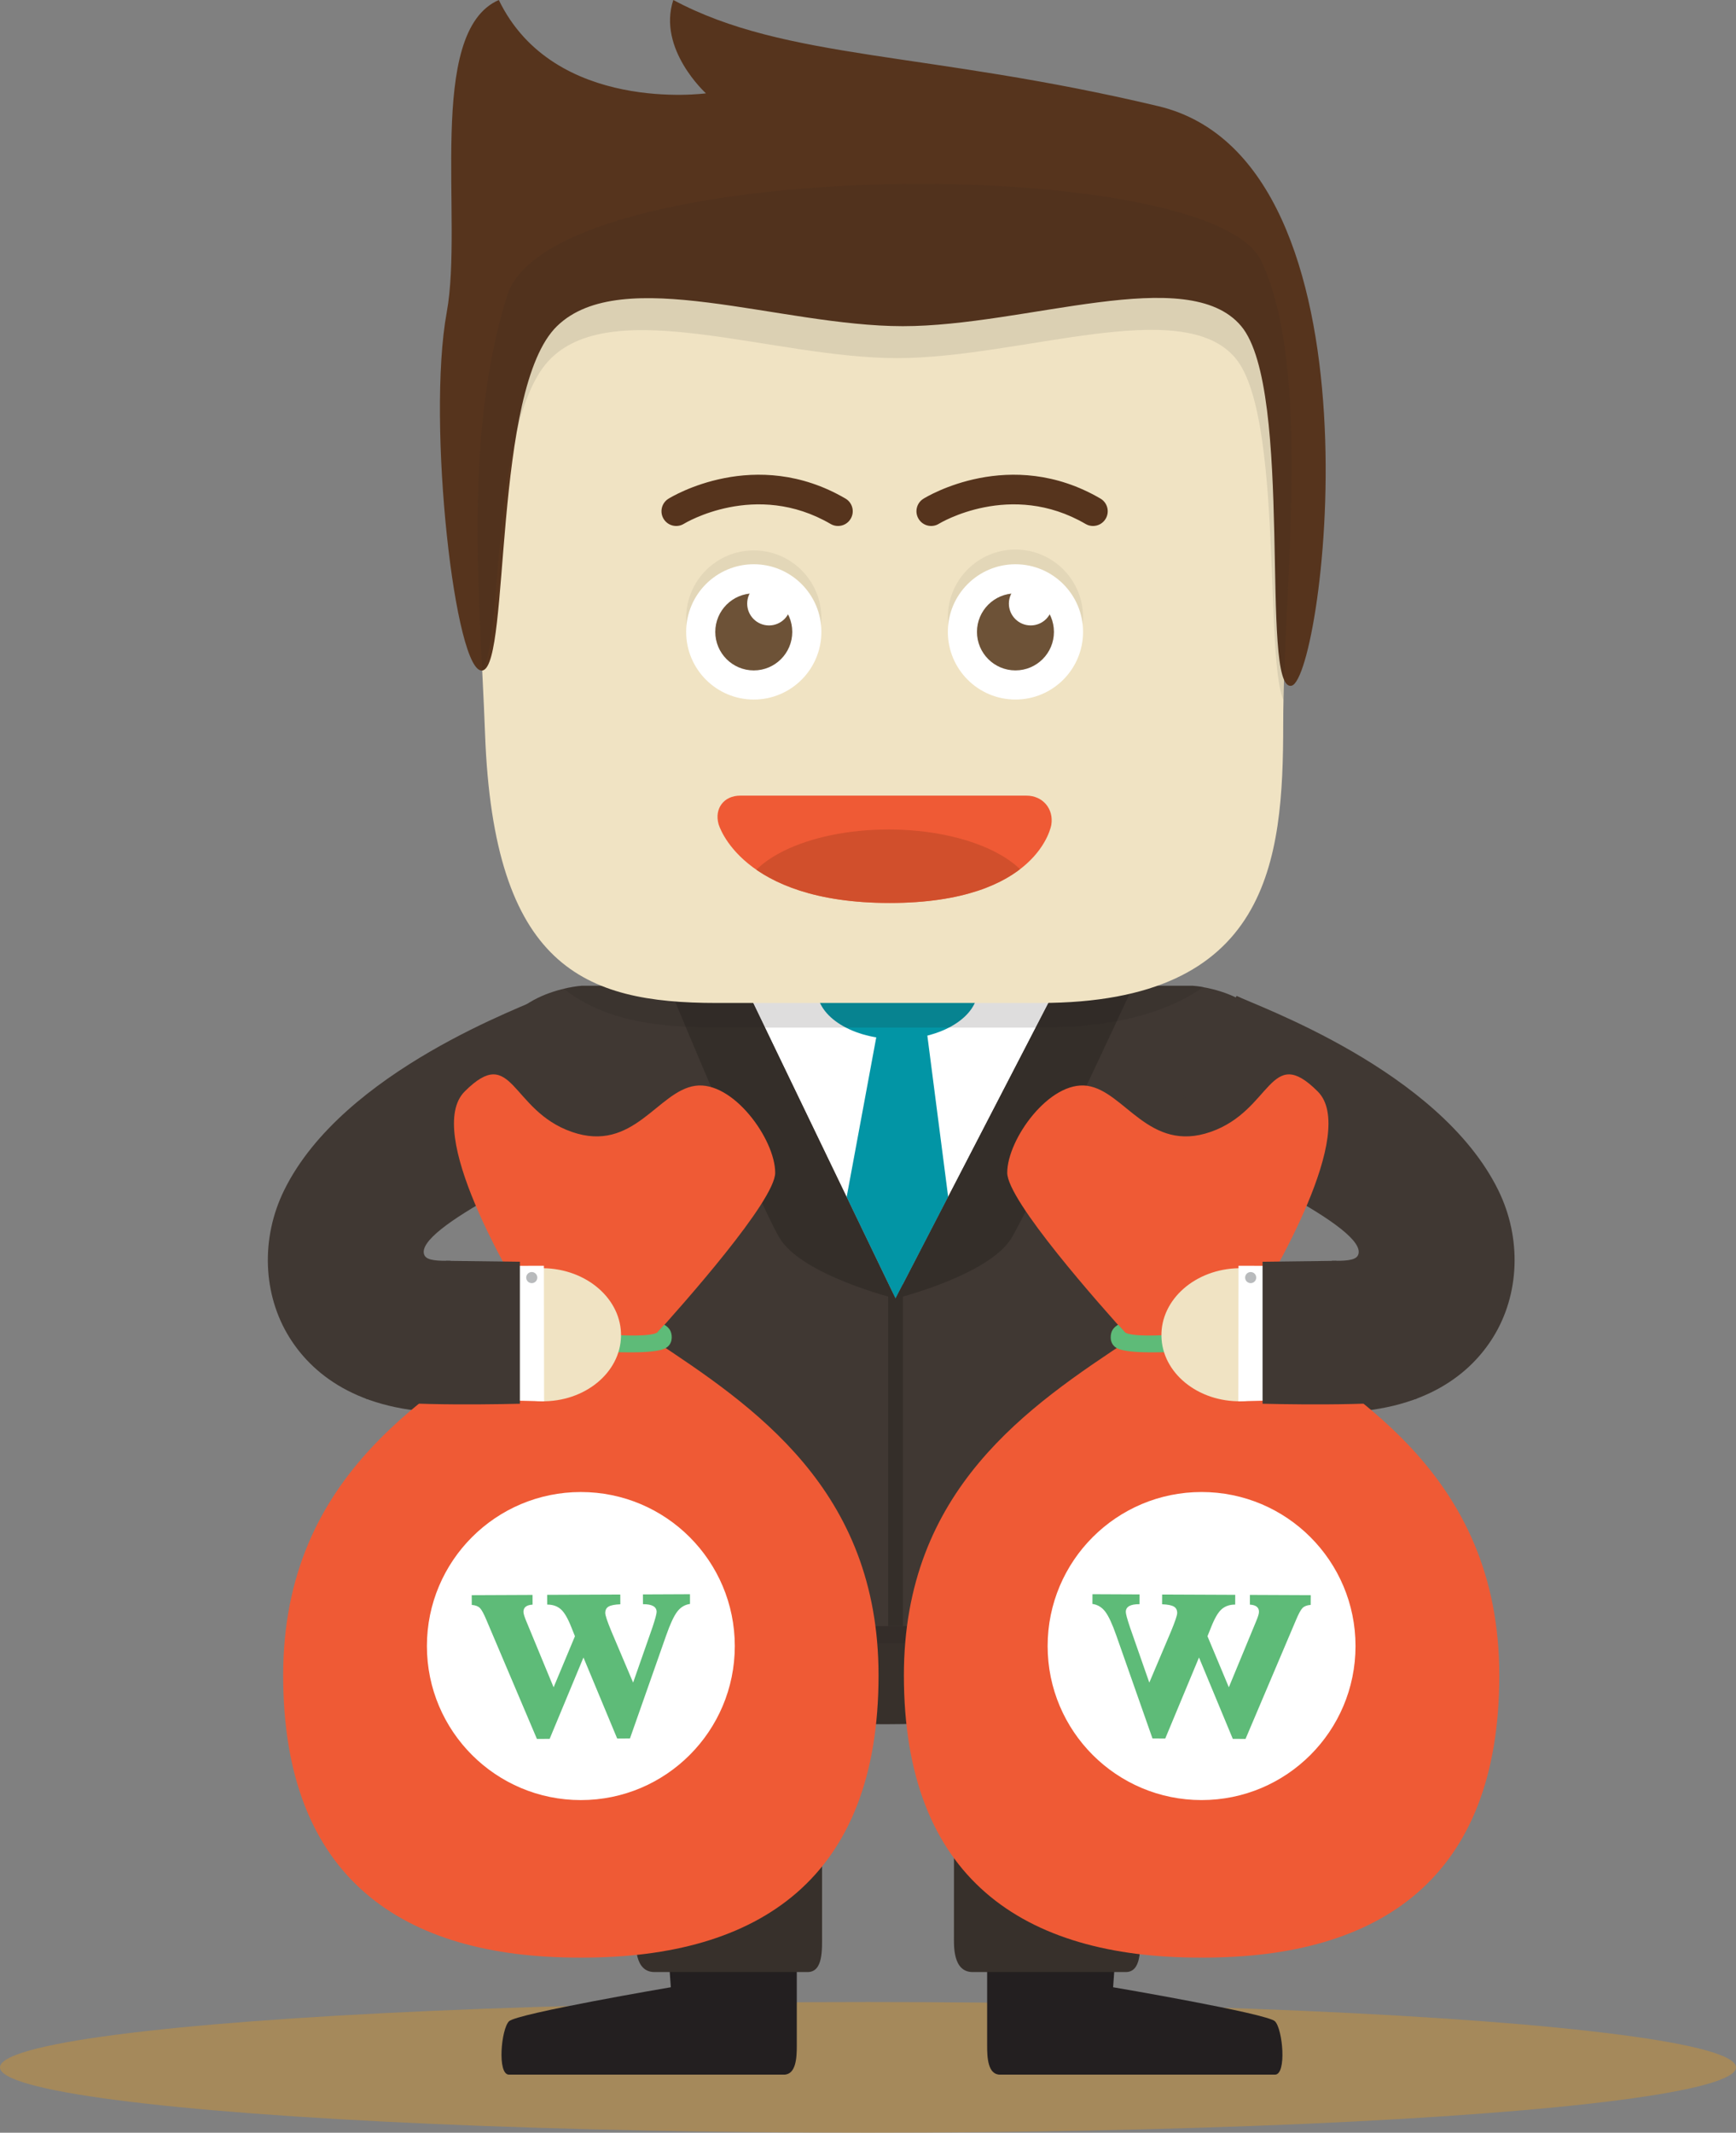 <?xml version="1.0" encoding="iso-8859-1"?>
<!-- Generator: Adobe Illustrator 17.0.0, SVG Export Plug-In . SVG Version: 6.00 Build 0)  -->
<!DOCTYPE svg PUBLIC "-//W3C//DTD SVG 1.1//EN" "http://www.w3.org/Graphics/SVG/1.1/DTD/svg11.dtd">
<svg version="1.1" xmlns="http://www.w3.org/2000/svg" xmlns:xlink="http://www.w3.org/1999/xlink" x="0px" y="0px"
	 width="149.544px" height="183.616px" viewBox="0 0 149.544 183.616" style="enable-background:new 0 0 149.544 183.616;"
	 xml:space="preserve">
<rect x="0" y="0" width="149.544" height="183.616" fill="#808080" stroke="none"/>
<g id="&#x56FE;&#x5C42;_9">
</g>
<g id="&#x56FE;&#x5C42;_8">
</g>
<g id="&#x56FE;&#x5C42;_7">
</g>
<g id="&#x56FE;&#x5C42;_6">
</g>
<g id="&#x56FE;&#x5C42;_5">
</g>
<g id="&#x56FE;&#x5C42;_4">
</g>
<g id="&#x56FE;&#x5C42;_3">
</g>
<g id="&#x56FE;&#x5C42;_2">
	<g>
		<ellipse style="opacity:0.5;fill:#CA9337;" cx="74.772" cy="177.99" rx="74.772" ry="5.626"/>
		<g>
			<g>
				<path style="fill:#37302B;" d="M106.805,136.368c0,7.409-13.703,12.081-30.586,12.081c-16.885,0-30.082-4.726-30.082-12.134
					s13.197-14.691,30.082-14.691C93.101,121.624,106.805,128.961,106.805,136.368z"/>
				<g>
					<defs>
						<path id="SVGID_57_" d="M106.648,136.368c0,7.409-13.666,12.081-30.506,12.081c-16.838,0-30-4.726-30-12.134
							s13.162-14.691,30-14.691C92.982,121.624,106.648,128.961,106.648,136.368z"/>
					</defs>
					<clipPath id="SVGID_2_">
						<use xlink:href="#SVGID_57_"  style="overflow:visible;"/>
					</clipPath>
					<path style="opacity:0.15;clip-path:url(#SVGID_2_);fill:#231F20;" d="M49.816,86.35c0,0-7.41,0.479-7.41,6.97
						c0,5.054,2.246,31.433,3.24,42.865c0.283,3.252,0.58,5.295,3.461,5.295c2.883,0,51.688,0,54.57,0
						c2.881,0,2.992-2.317,3.061-5.924c0.211-10.998,0.715-33.975,1.334-39.701c0.824-7.604-4.529-9.505-4.529-9.505H49.816z"/>
				</g>
				<g>
					<g>
						<path style="fill:#231F20;" d="M57.627,168.715c0,0.237,0.16,2.376,0.16,2.376s-13.27,2.258-13.941,2.931
							c-0.674,0.674-1.031,4.595,0,4.595c1.029,0,15.287,0,15.287,0s7.346,0,8.396,0c1.049,0,1.109-1.485,1.109-2.456
							c0-0.97,0-7.05,0-7.05L57.627,168.715z"/>
						<path style="fill:#37302B;" d="M69.566,169.784c-1.902,0-11.172,0-13.18,0c-1.742,0-1.617-2.324-1.617-3.116
							c0-0.792,0.006-25.189,0.006-25.189h16.039c0,0,0,23.764,0,25.058C70.814,167.83,70.922,169.784,69.566,169.784z"/>
					</g>
					<g>
						<path style="fill:#231F20;" d="M96.045,168.715c0,0.237-0.158,2.376-0.158,2.376s13.268,2.258,13.941,2.931
							c0.672,0.674,1.029,4.595,0,4.595c-1.031,0-15.289,0-15.289,0s-7.346,0-8.395,0c-1.051,0-1.109-1.485-1.109-2.456
							c0-0.97,0-7.05,0-7.05L96.045,168.715z"/>
						<path style="fill:#37302B;" d="M96.973,169.784c-1.9,0-11.17,0-13.18,0c-1.742,0-1.617-2.324-1.617-3.116
							c0-0.792,0.008-25.189,0.008-25.189h16.039c0,0,0,23.764,0,25.058C98.223,167.83,98.33,169.784,96.973,169.784z"/>
					</g>
				</g>
			</g>
			<g>
				<g>
					<path style="fill:#403833;" d="M102.758,84.87c0,0-13.012,0-26.32,0c-13.311,0-26.322,0-26.322,0s-7.604,0.479-7.604,6.971
						c0,5.054,2.305,31.432,3.324,42.865c0.291,3.251,0.596,5.295,3.553,5.295c1.443,0,14.111,0,27.049,0
						c12.935,0,25.603,0,27.047,0c2.957,0,3.262-2.044,3.553-5.295c1.02-11.434,3.324-37.811,3.324-42.865
						C110.361,85.35,102.758,84.87,102.758,84.87z"/>
					<polygon style="fill:#FFFFFF;" points="64.162,84.87 77.142,111.802 91.084,84.87 					"/>
					<g>
						<ellipse style="fill:#0295A5;" cx="77.306" cy="85.186" rx="6.927" ry="4.278"/>
						<polygon style="fill:#0295A5;" points="76.248,85.187 72.932,103.062 77.144,111.802 81.678,103.049 79.371,85.187 						"/>
					</g>
					<path style="fill:#342E29;" d="M91.084,84.87l6.273,0.584c0,0-8.297,17.843-10.197,21.09
						c-1.902,3.248-10.018,5.258-10.018,5.258L91.084,84.87z"/>
					<path style="fill:#342E29;" d="M64.162,84.87l-6.402,0.406c0,0,7.467,18.021,9.369,21.268c1.9,3.248,10.016,5.258,10.016,5.258
						L64.162,84.87z"/>
				</g>
				<polygon style="fill:#342E29;" points="77.779,140.001 76.512,140.001 76.512,110.57 77.142,111.802 77.779,110.578 				"/>
			</g>
			<g>
				<defs>
					<path id="SVGID_59_" d="M50.068,84.87c0,0-7.605,0.479-7.605,6.971c0,5.054,2.305,31.432,3.326,42.865
						c0.289,3.251,0.594,5.295,3.551,5.295s51.494,0,54.451,0s3.07-2.318,3.141-5.925c0.217-10.998,2.438-33.996,3.344-39.686
						c1.277-8.041-5.723-9.521-7.518-9.521C100.961,84.87,50.068,84.87,50.068,84.87z"/>
				</defs>
				<clipPath id="SVGID_4_">
					<use xlink:href="#SVGID_59_"  style="overflow:visible;"/>
				</clipPath>
				<path style="opacity:0.15;clip-path:url(#SVGID_4_);fill:#231F20;" d="M43.678,27.582c-3.803,12.198-2.324,26.171-1.9,37.704
					c0.738,20.106,8.527,23.184,19.934,23.184c11.406,0,8.08,0,27.883,0c19.803,0,20.938-12.252,20.938-23.975
					c0-11.724,2.535-30.576-1.9-39.923C104.195,15.226,47.48,15.384,43.678,27.582z"/>
			</g>
			<g>
				<path style="fill:#F0E3C3;" d="M43.685,25.462c-3.803,12.199-2.326,26.17-1.902,37.705c0.74,20.105,8.529,23.183,19.935,23.183
					c11.406,0,8.08,0,27.883,0c19.801,0,20.938-12.252,20.938-23.976c0-11.723,2.535-30.575-1.9-39.922
					C104.201,13.106,47.486,13.264,43.685,25.462z"/>
				<path style="fill:#56341D;" d="M41.594,57.718c-2.371,0.635-4.857-21.324-3.111-30.83C39.939,18.947,36.646,2.754,42.969,0
					c4.752,9.822,17.844,8.036,17.844,8.036S56.609,4.233,58,0c9.738,5.202,21.828,4.393,41.789,9.144
					c19.961,4.753,14.252,49.259,11.471,49.892c-2.781,0.634,0.252-25.494-4.342-30.96c-4.594-5.466-18.535,0.008-29.15,0.006
					c-10.613-0.002-24.205-5.421-29.783-0.006C42.406,33.489,43.965,57.085,41.594,57.718z"/>
				<g>
					<g>
						<path style="fill:#56341D;" d="M72.189,45.284c-0.217,0-0.436-0.055-0.637-0.173c-6.461-3.769-12.572-0.057-12.633-0.019
							c-0.594,0.37-1.375,0.188-1.746-0.406c-0.369-0.595-0.188-1.376,0.406-1.746c0.303-0.188,7.484-4.549,15.25-0.018
							c0.605,0.352,0.809,1.129,0.455,1.734C73.051,45.06,72.627,45.284,72.189,45.284z"/>
						<path style="fill:#56341D;" d="M94.154,45.284c-0.217,0-0.438-0.055-0.637-0.173c-6.461-3.769-12.572-0.057-12.635-0.019
							c-0.592,0.37-1.375,0.188-1.744-0.406c-0.371-0.595-0.188-1.376,0.406-1.746c0.301-0.188,7.482-4.549,15.248-0.018
							c0.606,0.352,0.811,1.129,0.457,1.734C95.014,45.06,94.59,45.284,94.154,45.284z"/>
					</g>
				</g>
				<path style="fill:#EF5A35;" d="M61.896,70.944C61.529,69.6,62.367,68.5,63.762,68.5h24.66c1.395,0,2.359,1.127,2.143,2.505
					c0,0-1.057,6.736-13.93,6.736C63.762,77.741,61.896,70.944,61.896,70.944z"/>
				<g>
					<circle style="fill:#E3D7B8;" cx="87.474" cy="53.137" r="5.823"/>
					<circle style="fill:#E3D7B8;" cx="64.932" cy="53.212" r="5.824"/>
					<g>
						<g>
							<circle style="fill:#FFFFFF;" cx="64.932" cy="54.403" r="5.824"/>
							<circle style="fill:#6D5237;" cx="64.932" cy="54.403" r="3.316"/>
							<circle style="fill:#FFFFFF;" cx="66.245" cy="51.967" r="1.88"/>
						</g>
						<g>
							<circle style="fill:#FFFFFF;" cx="87.474" cy="54.403" r="5.823"/>
							<circle style="fill:#6D5237;" cx="87.474" cy="54.403" r="3.315"/>
							<circle style="fill:#FFFFFF;" cx="88.787" cy="51.967" r="1.879"/>
						</g>
					</g>
				</g>
				<g>
					<defs>
						<path id="SVGID_61_" d="M61.896,70.944C61.529,69.6,62.367,68.5,63.762,68.5h24.66c1.395,0,2.359,1.127,2.143,2.505
							c0,0-1.057,6.736-13.93,6.736C63.762,77.741,61.896,70.944,61.896,70.944z"/>
					</defs>
					<clipPath id="SVGID_6_">
						<use xlink:href="#SVGID_61_"  style="overflow:visible;"/>
					</clipPath>
					<ellipse style="opacity:0.7;clip-path:url(#SVGID_6_);fill:#C54A29;" cx="76.534" cy="77.647" rx="12.702" ry="6.232"/>
				</g>
				<g>
					<defs>
						<path id="SVGID_63_" d="M43.685,25.462c-3.803,12.199-2.326,26.17-1.902,37.705c0.74,20.105,8.529,23.183,19.935,23.183
							c11.406,0,8.08,0,27.883,0c19.801,0,20.938-12.252,20.938-23.976c0-11.723,2.535-30.575-1.9-39.922
							C104.201,13.106,47.486,13.264,43.685,25.462z"/>
					</defs>
					<clipPath id="SVGID_8_">
						<use xlink:href="#SVGID_63_"  style="overflow:visible;"/>
					</clipPath>
					<path style="opacity:0.1;clip-path:url(#SVGID_8_);fill:#231F20;" d="M41.146,58.156c-2.373,0.634-4.906-19.011-3.162-28.516
						c1.457-7.94-1.834-24.135,4.486-26.888c4.752,9.821,17.846,8.035,17.846,8.035s-4.205-3.802-2.815-8.035
						c9.738,5.201,21.828,4.392,41.789,9.144c19.961,4.753,14.75,48.318,11.969,48.952c-2.781,0.634-0.246-24.556-4.84-30.021
						c-4.594-5.466-18.535,0.007-29.15,0.006c-10.613-0.002-24.205-5.421-29.783-0.006C41.908,36.242,43.517,57.522,41.146,58.156z"
						/>
				</g>
			</g>
			<g>
				<path style="fill:#403833;" d="M38.826,121.614c-8.156,0-12.059-3.518-13.896-6.471c-2.305-3.702-2.477-8.559-0.449-12.676
					c5.086-10.338,20.867-15.877,22.541-16.727l5.066,9.656l-1.316-2.269l2.279,4.476c-4.713,2.405-17.553,8.18-16.49,10.463
					c0.225,0.483,1.195,0.486,2.266,0.486V121.614z"/>
				<g>
					<path style="fill:#EF5A35;" d="M56.152,115.268c2.721-2.998,10.625-11.909,10.625-14.3c0-2.889-3.656-7.947-6.891-7.486
						c-3.236,0.462-5.312,5.817-10.627,3.969c-5.316-1.848-5.07-7.641-9.23-3.48c-3.457,3.457,3.719,15.701,6.244,19.742
						c-0.004,0-0.01,0-0.016,0c-9.066,6.123-21.865,13.056-21.865,30.526c0,17.472,10.256,24.302,25.508,24.302
						c0.047,0,0.09-0.001,0.137-0.001c0.045,0,0.088,0.001,0.135,0.001c15.252,0,25.508-6.83,25.508-24.302
						C75.68,128.225,64.928,121.065,56.152,115.268z"/>
					<circle style="fill:#FFFFFF;" cx="50.036" cy="141.717" r="13.261"/>
					<g>
						<path style="fill:#5EBB78;" d="M47.348,149.707l-1.096,0.006l-4.344-10.227c-0.227-0.542-0.414-0.891-0.566-1.044
							c-0.15-0.153-0.387-0.243-0.703-0.268l-0.004-0.838l5.238-0.023l0.004,0.838c-0.525,0.029-0.787,0.236-0.785,0.623
							c0.002,0.155,0.088,0.439,0.264,0.851l2.334,5.642l1.838-4.396l-0.299-0.747c-0.305-0.78-0.611-1.308-0.918-1.576
							c-0.307-0.27-0.695-0.403-1.17-0.401l-0.004-0.84l6.297-0.027l0.004,0.839c-0.48,0.02-0.818,0.086-1.012,0.198
							c-0.193,0.112-0.289,0.298-0.287,0.556c0,0.198,0.174,0.718,0.521,1.559l1.879,4.431l1.67-4.77
							c0.236-0.715,0.355-1.154,0.354-1.318c0-0.447-0.393-0.668-1.176-0.665l-0.004-0.839l4.053-0.018l0.002,0.838
							c-0.447,0.062-0.814,0.285-1.105,0.67c-0.291,0.384-0.611,1.076-0.959,2.075l-3.109,8.84l-1.098,0.005l-2.906-6.979
							L47.348,149.707z"/>
					</g>
					<path style="fill:#5EBB78;" d="M54.389,116.43c-3.822,0-8.416-0.35-9.068-1.464c-0.195-0.33,0.125-1.432,0.604-1.766
						l0.301,0.512c1.375,0.899,9.344,1.717,10.41,0.998c-0.086,0.059,0.299-0.345,0.58-0.66c0,0,0.414,0.207,0.564,0.596
						c0.15,0.388,0.176,1.125-0.502,1.451C56.803,116.327,55.73,116.43,54.389,116.43z"/>
				</g>
				<g>
					<g>
						<path style="fill:#F0E3C3;" d="M53.496,115.026c-0.053,3.164-3.127,5.679-6.865,5.618c-3.74-0.062-1.531-4.985-1.531-4.985
							s-2.021-6.534,1.719-6.473C50.559,109.248,53.549,111.863,53.496,115.026z"/>
					</g>
					<polygon style="fill:#FFFFFF;" points="44.455,108.979 46.853,108.976 46.869,120.646 44.469,120.587 					"/>
					<circle style="fill:#B8BABC;" cx="45.807" cy="109.994" r="0.478"/>
				</g>
				<path style="fill:#403833;" d="M44.783,120.855c0,0-10.291,0.278-13.195-0.411c-1.621-0.386,6.838-11.894,6.838-11.894
					l6.358,0.079V120.855z"/>
			</g>
			<g>
				<path style="fill:#403833;" d="M114.719,121.614c8.156,0,12.059-3.518,13.895-6.471c2.305-3.702,2.477-8.559,0.451-12.676
					c-5.088-10.338-20.867-15.877-22.541-16.727l-5.068,9.656l1.318-2.269l-2.281,4.476c4.713,2.405,17.555,8.18,16.49,10.463
					c-0.225,0.483-1.195,0.486-2.264,0.486V121.614z"/>
				<g>
					<path style="fill:#EF5A35;" d="M97.391,115.268c-2.721-2.998-10.625-11.909-10.625-14.3c0-2.889,3.656-7.947,6.893-7.486
						c3.234,0.462,5.31,5.817,10.627,3.969c5.314-1.848,5.068-7.641,9.229-3.48c3.457,3.457-3.719,15.701-6.244,19.742
						c0.006,0,0.012,0,0.016,0c9.066,6.124,21.867,13.056,21.867,30.526c0,17.472-10.256,24.302-25.51,24.302
						c-0.045,0-0.09-0.002-0.135-0.002s-0.09,0.002-0.135,0.002c-15.254,0-25.51-6.83-25.51-24.302
						C77.863,128.225,88.617,121.065,97.391,115.268z"/>
					<circle style="fill:#FFFFFF;" cx="103.507" cy="141.716" r="13.261"/>
					<g>
						<path style="fill:#5EBB78;" d="M103.285,142.701l-2.908,6.979l-1.098-0.005l-3.107-8.84c-0.348-0.998-0.668-1.691-0.959-2.075
							c-0.291-0.385-0.66-0.607-1.108-0.67l0.004-0.838l4.053,0.018l-0.004,0.839c-0.783-0.003-1.176,0.218-1.178,0.666
							c-0.002,0.163,0.117,0.602,0.356,1.317l1.668,4.77l1.879-4.431c0.348-0.842,0.521-1.361,0.523-1.559
							c0-0.257-0.094-0.443-0.289-0.556c-0.192-0.112-0.529-0.179-1.012-0.198l0.004-0.839l6.297,0.027l-0.004,0.84
							c-0.473-0.002-0.861,0.132-1.17,0.401c-0.307,0.269-0.611,0.796-0.916,1.576l-0.301,0.747l1.84,4.395l2.334-5.641
							c0.174-0.412,0.262-0.695,0.262-0.851c0.002-0.387-0.26-0.594-0.783-0.623l0.002-0.838l5.24,0.023l-0.004,0.838
							c-0.318,0.024-0.553,0.114-0.705,0.268c-0.15,0.153-0.34,0.502-0.566,1.044l-4.342,10.227l-1.098-0.006L103.285,142.701z"/>
					</g>
					<path style="fill:#5EBB78;" d="M99.156,116.43c3.822,0,8.416-0.35,9.068-1.464c0.193-0.33-0.125-1.432-0.604-1.766
						l-0.301,0.512c-1.375,0.899-9.346,1.717-10.412,0.998c0.086,0.059-0.299-0.345-0.58-0.66c0,0-0.412,0.207-0.562,0.595
						c-0.15,0.389-0.176,1.126,0.5,1.452C96.742,116.327,97.814,116.43,99.156,116.43z"/>
				</g>
				<g>
					<g>
						<path style="fill:#F0E3C3;" d="M100.049,115.026c0.051,3.164,3.125,5.679,6.865,5.618c3.74-0.062,1.531-4.985,1.531-4.985
							s2.02-6.534-1.721-6.473C102.984,109.248,99.996,111.863,100.049,115.026z"/>
					</g>
					<polygon style="fill:#FFFFFF;" points="109.09,108.979 106.689,108.976 106.674,120.646 109.074,120.587 					"/>
					<circle style="fill:#B8BABC;" cx="107.737" cy="109.994" r="0.478"/>
				</g>
				<path style="fill:#403833;" d="M108.762,120.855c0,0,10.291,0.278,13.195-0.411c1.619-0.386-6.84-11.894-6.84-11.894
					l-6.356,0.079V120.855z"/>
			</g>
		</g>
	</g>
</g>
</svg>
